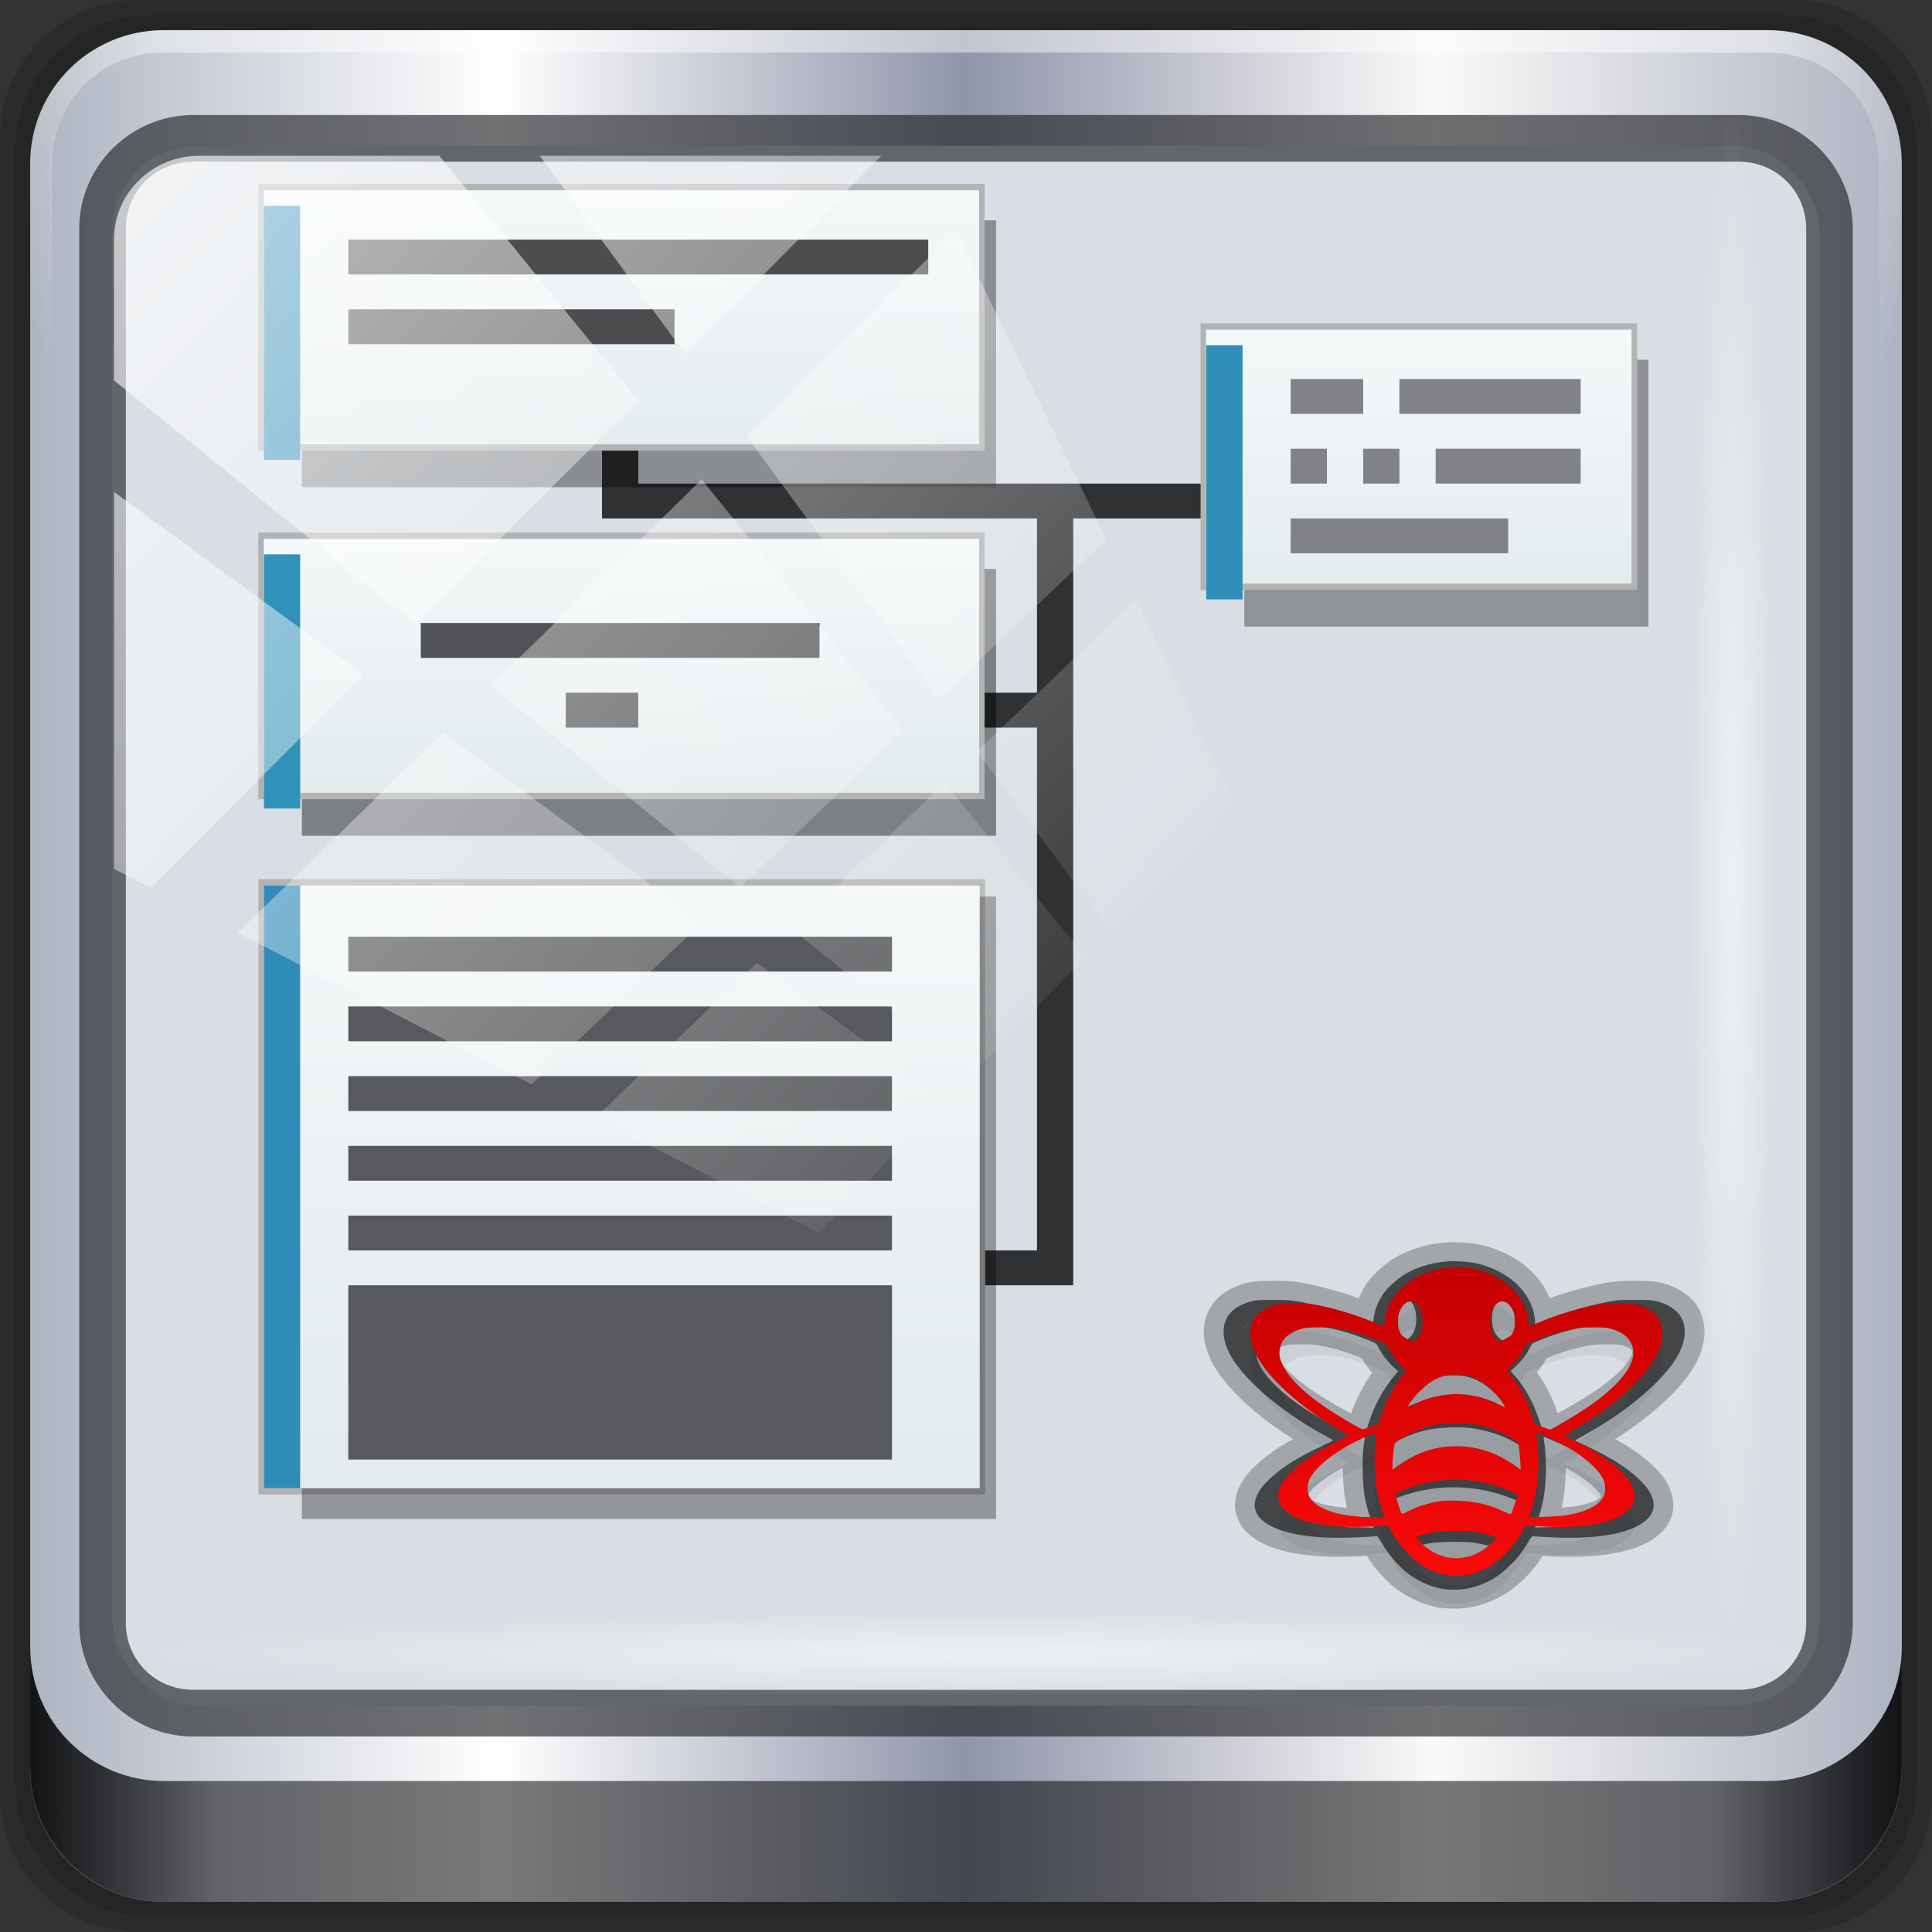 <?xml version="1.0" encoding="UTF-8" standalone="no"?>
<!-- Created with Inkscape (http://www.inkscape.org/) -->

<svg
   xmlns:dc="http://purl.org/dc/elements/1.1/"
   xmlns:cc="http://creativecommons.org/ns#"
   xmlns:rdf="http://www.w3.org/1999/02/22-rdf-syntax-ns#"
   xmlns:svg="http://www.w3.org/2000/svg"
   xmlns="http://www.w3.org/2000/svg"
   xmlns:xlink="http://www.w3.org/1999/xlink"
   xmlns:sodipodi="http://sodipodi.sourceforge.net/DTD/sodipodi-0.dtd"
   xmlns:inkscape="http://www.inkscape.org/namespaces/inkscape"
   width="96"
   height="96"
   id="svg2"
   version="1.1"
   inkscape:version="0.92.2 5c3e80d, 2017-08-06"
   sodipodi:docname="freeplane.svg">
  <rect width="100%" height="100%" fill="#333333" stroke="none"/>
  <defs
     id="defs4">
    <linearGradient
       id="linearGradient872">
      <stop
         id="stop874"
         offset="0"
         style="stop-color:#e3ebed;stop-opacity:0.996" />
      <stop
         id="stop876"
         offset="1"
         style="stop-color:#f4f8f9;stop-opacity:0.997" />
    </linearGradient>
    <style
       id="style2464"
       type="text/css" />
    <style
       type="text/css"
       id="style2464-7" />
    <radialGradient
       inkscape:collect="always"
       xlink:href="#linearGradient4133-5"
       id="radialGradient4992"
       gradientUnits="userSpaceOnUse"
       gradientTransform="matrix(0.975,0,0,0.049,69.46,84.38)"
       cx="13.948"
       cy="44.893"
       fx="13.948"
       fy="44.893"
       r="43.199" />
    <radialGradient
       inkscape:collect="always"
       xlink:href="#linearGradient4133-5"
       id="radialGradient3831-7"
       gradientUnits="userSpaceOnUse"
       gradientTransform="matrix(0.975,0,0,0.049,-4.148,101.319)"
       cx="13.948"
       cy="44.893"
       fx="13.948"
       fy="44.893"
       r="43.199" />
    <linearGradient
       id="linearGradient4133-5"
       inkscape:collect="always">
      <stop
         id="stop4135-4"
         offset="0"
         style="stop-color:#ffffff;stop-opacity:1;" />
      <stop
         id="stop4137-5"
         offset="1"
         style="stop-color:#ffffff;stop-opacity:0;" />
    </linearGradient>
    <radialGradient
       inkscape:collect="always"
       xlink:href="#linearGradient4133-5"
       id="radialGradient3833-1"
       gradientUnits="userSpaceOnUse"
       gradientTransform="matrix(0.888,0,0,0.049,35.572,-122.571)"
       cx="13.948"
       cy="44.893"
       fx="13.948"
       fy="44.893"
       r="43.199" />
    <linearGradient
       y2="14.514"
       x2="50.528"
       y1="-28.642"
       x1="2.771"
       gradientUnits="userSpaceOnUse"
       id="linearGradient4967"
       xlink:href="#linearGradient4213-7-8"
       inkscape:collect="always" />
    <clipPath
       id="clipPath4156-4-6"
       clipPathUnits="userSpaceOnUse">
      <path
         inkscape:connector-curvature="0"
         id="path4158-0-3"
         d="m 27.046,-55.695 -14.214,13.321 0.061,0 15.653,21.771 10.231,-10.546 C 38.562,-32.302 27.468,-54.819 27.046,-55.695 z M 9.647,-39.383 -5.241,-25.321 15.988,-7.806 26.372,-18.383 9.647,-39.383 z m 31.491,12.951 -9.741,9.714 8.945,12.458 7.781,-7.555 -6.984,-14.617 z m -49.84,4.379 -13.754,12.982 26.283,13.846 0.061,-0.062 -0.123,-0.062 L 13.599,-5.401 -8.702,-22.053 z m 38.015,7.401 -9.803,9.775 11.579,9.559 7.628,-7.401 -8.669,-11.009 -0.735,-0.925 z m 20.187,5.674 -7.383,7.216 6.188,8.542 5.82,-6.137 -4.626,-9.621 z m -32.195,6.322 -9.557,9.498 13.662,7.185 7.934,-7.678 -12.039,-9.004 z m 23.312,2.374 -7.107,6.938 8.363,6.907 5.361,-5.674 -0.061,-0.092 -0.092,0.123 -6.464,-8.203 z m -8.73,8.542 -7.505,7.339 10.354,5.458 c 1.397,-1.321 5.675,-6.123 5.851,-6.322 L 31.886,8.26 z"
         style="opacity:0.6;fill:#ffffff;fill-opacity:1;stroke:none" />
    </clipPath>
    <linearGradient
       id="linearGradient4213-7-8"
       inkscape:collect="always">
      <stop
         id="stop4215-6-5"
         offset="0"
         style="stop-color:#ffffff;stop-opacity:1;" />
      <stop
         id="stop4217-5-2"
         offset="1"
         style="stop-color:#ffffff;stop-opacity:0;" />
    </linearGradient>
    <linearGradient
       inkscape:collect="always"
       xlink:href="#linearGradient4213-7-8"
       id="linearGradient3837-7"
       gradientUnits="userSpaceOnUse"
       x1="2.771"
       y1="-28.642"
       x2="50.528"
       y2="14.514" />
    <clipPath
       id="clipPath4156-4"
       clipPathUnits="userSpaceOnUse">
      <path
         inkscape:connector-curvature="0"
         id="path4158-0"
         d="m 27.046,-55.695 -14.214,13.321 0.061,0 15.653,21.771 10.231,-10.546 C 38.562,-32.302 27.468,-54.819 27.046,-55.695 z M 9.647,-39.383 -5.241,-25.321 15.988,-7.806 26.372,-18.383 9.647,-39.383 z m 31.491,12.951 -9.741,9.714 8.945,12.458 7.781,-7.555 -6.984,-14.617 z m -49.84,4.379 -13.754,12.982 26.283,13.846 0.061,-0.062 -0.123,-0.062 L 13.599,-5.401 -8.702,-22.053 z m 38.015,7.401 -9.803,9.775 11.579,9.559 7.628,-7.401 -8.669,-11.009 -0.735,-0.925 z m 20.187,5.674 -7.383,7.216 6.188,8.542 5.82,-6.137 -4.626,-9.621 z m -32.195,6.322 -9.557,9.498 13.662,7.185 7.934,-7.678 -12.039,-9.004 z m 23.312,2.374 -7.107,6.938 8.363,6.907 5.361,-5.674 -0.061,-0.092 -0.092,0.123 -6.464,-8.203 z m -8.73,8.542 -7.505,7.339 10.354,5.458 c 1.397,-1.321 5.675,-6.123 5.851,-6.322 L 31.886,8.26 z"
         style="opacity:0.6;fill:#ffffff;fill-opacity:1;stroke:none" />
    </clipPath>
    <linearGradient
       id="linearGradient4213-7"
       inkscape:collect="always">
      <stop
         id="stop4215-6"
         offset="0"
         style="stop-color:#ffffff;stop-opacity:1;" />
      <stop
         id="stop4217-5"
         offset="1"
         style="stop-color:#ffffff;stop-opacity:0;" />
    </linearGradient>
    <linearGradient
       inkscape:collect="always"
       xlink:href="#linearGradient4213-7"
       id="linearGradient3837"
       gradientUnits="userSpaceOnUse"
       x1="2.771"
       y1="-28.642"
       x2="50.528"
       y2="14.514" />
    <filter
       id="filter3174-3"
       color-interpolation-filters="sRGB">
      <feGaussianBlur
         stdDeviation="1.71"
         id="feGaussianBlur3176-6" />
    </filter>
    <linearGradient
       gradientTransform="scale(1.006,0.994)"
       gradientUnits="userSpaceOnUse"
       id="ButtonShadow-1"
       y2="7.017"
       x2="45.448"
       y1="92.54"
       x1="45.448">
      <stop
         offset="0"
         style="stop-color:#000000;stop-opacity:1"
         id="stop3750-9" />
      <stop
         offset="1"
         style="stop-color:#000000;stop-opacity:0.588"
         id="stop3752-9" />
    </linearGradient>
    <linearGradient
       inkscape:collect="always"
       xlink:href="#ButtonShadow-1"
       id="linearGradient3835"
       gradientUnits="userSpaceOnUse"
       gradientTransform="scale(1.006,0.994)"
       x1="45.448"
       y1="92.54"
       x2="45.448"
       y2="7.017" />
    <radialGradient
       inkscape:collect="always"
       xlink:href="#linearGradient4133"
       id="radialGradient3833"
       gradientUnits="userSpaceOnUse"
       gradientTransform="matrix(0.888,0,0,0.049,51.887,-52.752)"
       cx="13.948"
       cy="44.893"
       fx="13.948"
       fy="44.893"
       r="43.199" />
    <linearGradient
       id="linearGradient4133"
       inkscape:collect="always">
      <stop
         id="stop4135"
         offset="0"
         style="stop-color:#ffffff;stop-opacity:1;" />
      <stop
         id="stop4137"
         offset="1"
         style="stop-color:#ffffff;stop-opacity:0;" />
    </linearGradient>
    <radialGradient
       inkscape:collect="always"
       xlink:href="#linearGradient4133"
       id="radialGradient3831"
       gradientUnits="userSpaceOnUse"
       gradientTransform="matrix(0.975,0,0,0.049,-4.148,101.319)"
       cx="13.948"
       cy="44.893"
       fx="13.948"
       fy="44.893"
       r="43.199" />
    <linearGradient
       id="linearGradient3832-0-6-1-1">
      <stop
         id="stop3834-6-3-7-1"
         offset="0"
         style="stop-color:#000000;stop-opacity:1;" />
      <stop
         style="stop-color:#000000;stop-opacity:0.588;"
         offset="0.1"
         id="stop3872-2-4" />
      <stop
         id="stop3844-6-2-7-6"
         offset="0.9"
         style="stop-color:#000000;stop-opacity:0.588;" />
      <stop
         id="stop3836-5-0-2-9"
         offset="1"
         style="stop-color:#000000;stop-opacity:1;" />
    </linearGradient>
    <linearGradient
       inkscape:collect="always"
       xlink:href="#linearGradient3832-0-6-1-1"
       id="linearGradient3829"
       gradientUnits="userSpaceOnUse"
       gradientTransform="translate(8.044,-14.666)"
       x1="1.5"
       y1="88.172"
       x2="94.5"
       y2="88.172" />
    <linearGradient
       id="linearGradient4091-0-3-0-7">
      <stop
         id="stop4093-3-6-4-2"
         offset="0"
         style="stop-color:#ffffff;stop-opacity:1;" />
      <stop
         style="stop-color:#ffffff;stop-opacity:1;"
         offset="0.8"
         id="stop4099-6-1-8-3" />
      <stop
         id="stop4095-1-0-7-9"
         offset="1"
         style="stop-color:#ffffff;stop-opacity:0;" />
    </linearGradient>
    <radialGradient
       inkscape:collect="always"
       xlink:href="#linearGradient4091-0-3-0-7"
       id="radialGradient3827"
       gradientUnits="userSpaceOnUse"
       gradientTransform="matrix(-1.072,0,0,-0.875,199.464,-19.126)"
       cx="48"
       cy="-27"
       fx="48"
       fy="-27"
       r="42" />
    <linearGradient
       id="linearGradient6139-0">
      <stop
         style="stop-color:#adb4c1;stop-opacity:1;"
         offset="0"
         id="stop6141-2" />
      <stop
         id="stop6151-0"
         offset="0.25"
         style="stop-color:#ffffff;stop-opacity:1;" />
      <stop
         id="stop6147-1"
         offset="0.5"
         style="stop-color:#9095aa;stop-opacity:1;" />
      <stop
         style="stop-color:#fbf9f9;stop-opacity:1;"
         offset="0.75"
         id="stop6149-4" />
      <stop
         style="stop-color:#adb3c1;stop-opacity:1;"
         offset="1"
         id="stop6143-4" />
    </linearGradient>
    <linearGradient
       inkscape:collect="always"
       xlink:href="#linearGradient6139-0"
       id="linearGradient3825"
       gradientUnits="userSpaceOnUse"
       gradientTransform="matrix(1.107,0,0,1.107,2.901,-18.701)"
       x1="6"
       y1="47"
       x2="90"
       y2="47" />
    <linearGradient
       id="linearGradient5029">
      <stop
         id="stop5031"
         offset="0"
         style="stop-color:#0a9aff;stop-opacity:1;" />
      <stop
         id="stop5033"
         offset="1"
         style="stop-color:#0070c0;stop-opacity:1;" />
    </linearGradient>
    <linearGradient
       id="linearGradient5039">
      <stop
         style="stop-color:#ff0a0a;stop-opacity:1;"
         offset="0"
         id="stop5041" />
      <stop
         style="stop-color:#c00000;stop-opacity:1;"
         offset="1"
         id="stop5043" />
    </linearGradient>
    <linearGradient
       id="linearGradient5045">
      <stop
         id="stop5047"
         offset="0"
         style="stop-color:#2fff0a;stop-opacity:1;" />
      <stop
         id="stop5049"
         offset="1"
         style="stop-color:#16b50b;stop-opacity:1;" />
    </linearGradient>
    <linearGradient
       id="linearGradient5051">
      <stop
         style="stop-color:#c60aff;stop-opacity:1;"
         offset="0"
         id="stop5053" />
      <stop
         style="stop-color:#9b0bb5;stop-opacity:1;"
         offset="1"
         id="stop5055" />
    </linearGradient>
    <linearGradient
       id="linearGradient5057">
      <stop
         id="stop5059"
         offset="0"
         style="stop-color:#ff830a;stop-opacity:1;" />
      <stop
         id="stop5061"
         offset="1"
         style="stop-color:#b55f0b;stop-opacity:1;" />
    </linearGradient>
    <linearGradient
       id="linearGradient5063">
      <stop
         style="stop-color:#97acb3;stop-opacity:1;"
         offset="0"
         id="stop5065" />
      <stop
         style="stop-color:#737e82;stop-opacity:1;"
         offset="1"
         id="stop5067" />
    </linearGradient>
    <linearGradient
       inkscape:collect="always"
       xlink:href="#linearGradient872-8"
       id="linearGradient4307"
       x1="26.993"
       y1="1027.123"
       x2="26.993"
       y2="1015.486"
       gradientUnits="userSpaceOnUse" />
    <linearGradient
       id="linearGradient872-8">
      <stop
         id="stop874-3"
         offset="0"
         style="stop-color:#e3ebed;stop-opacity:0.996" />
      <stop
         id="stop876-1"
         offset="1"
         style="stop-color:#f4f8f9;stop-opacity:0.997" />
    </linearGradient>
    <linearGradient
       inkscape:collect="always"
       xlink:href="#linearGradient872-8"
       id="linearGradient4299"
       x1="31.357"
       y1="1021.305"
       x2="31.357"
       y2="1009.668"
       gradientUnits="userSpaceOnUse" />
    <linearGradient
       id="linearGradient3272">
      <stop
         id="stop3274"
         offset="0"
         style="stop-color:#e3ebed;stop-opacity:0.996" />
      <stop
         id="stop3276"
         offset="1"
         style="stop-color:#f4f8f9;stop-opacity:0.997" />
    </linearGradient>
    <linearGradient
       inkscape:collect="always"
       xlink:href="#linearGradient872-8"
       id="linearGradient4291"
       x1="25.539"
       y1="1019.85"
       x2="25.539"
       y2="1009.668"
       gradientUnits="userSpaceOnUse" />
    <linearGradient
       id="linearGradient3279">
      <stop
         id="stop3281"
         offset="0"
         style="stop-color:#e3ebed;stop-opacity:0.996" />
      <stop
         id="stop3283"
         offset="1"
         style="stop-color:#f4f8f9;stop-opacity:0.997" />
    </linearGradient>
    <linearGradient
       inkscape:collect="always"
       xlink:href="#linearGradient872-8"
       id="linearGradient4283"
       x1="17"
       y1="1049.362"
       x2="17"
       y2="1032.362"
       gradientUnits="userSpaceOnUse" />
    <linearGradient
       id="linearGradient3286">
      <stop
         id="stop3288"
         offset="0"
         style="stop-color:#e3ebed;stop-opacity:0.996" />
      <stop
         id="stop3290"
         offset="1"
         style="stop-color:#f4f8f9;stop-opacity:0.997" />
    </linearGradient>
    <linearGradient
       inkscape:collect="always"
       xlink:href="#linearGradient5039"
       id="linearGradient4248"
       x1="39"
       y1="1045.362"
       x2="39"
       y2="1035.362"
       gradientUnits="userSpaceOnUse"
       gradientTransform="translate(-0.123,-1.659)" />
    <linearGradient
       id="linearGradient2881">
      <stop
         id="stop2883"
         offset="0"
         style="stop-color:#e58721;stop-opacity:1" />
      <stop
         id="stop2885"
         offset="1"
         style="stop-color:#e6b32a;stop-opacity:1" />
    </linearGradient>
    <clipPath
       id="clipPath4156-4-1"
       clipPathUnits="userSpaceOnUse">
      <path
         inkscape:connector-curvature="0"
         id="path4158-0-8"
         d="m 27.046,-55.695 -14.214,13.321 h 0.061 l 15.653,21.771 10.231,-10.546 C 38.562,-32.302 27.468,-54.819 27.046,-55.695 Z M 9.647,-39.383 -5.241,-25.321 15.988,-7.806 26.372,-18.383 Z m 31.491,12.951 -9.741,9.714 8.945,12.458 7.781,-7.555 z m -49.84,4.379 -13.754,12.982 26.283,13.846 0.061,-0.062 -0.123,-0.062 L 13.599,-5.401 -8.702,-22.053 Z m 38.015,7.401 -9.803,9.775 11.579,9.559 7.628,-7.401 -8.669,-11.009 z m 20.187,5.674 -7.383,7.216 6.188,8.542 5.82,-6.137 z m -32.195,6.322 -9.557,9.498 13.662,7.185 7.934,-7.678 z m 23.312,2.374 -7.107,6.938 8.363,6.907 5.361,-5.674 -0.061,-0.092 -0.092,0.123 -6.464,-8.203 z m -8.73,8.542 -7.505,7.339 10.354,5.458 c 1.397,-1.321 5.675,-6.123 5.851,-6.322 z"
         style="opacity:0.6;fill:#ffffff;fill-opacity:1;stroke:none" />
    </clipPath>
  </defs>
  <sodipodi:namedview
     id="base"
     pagecolor="#ffffff"
     bordercolor="#666666"
     borderopacity="1.0"
     inkscape:pageopacity="0.0"
     inkscape:pageshadow="2"
     inkscape:zoom="4.5239293"
     inkscape:cx="-17.747921"
     inkscape:cy="34.537035"
     inkscape:document-units="px"
     inkscape:current-layer="layer7"
     showgrid="true"
     inkscape:window-width="1280"
     inkscape:window-height="943"
     inkscape:window-x="0"
     inkscape:window-y="19"
     inkscape:window-maximized="1"
     inkscape:snap-global="false">
    <inkscape:grid
       type="xygrid"
       id="grid4163"
       empspacing="5"
       visible="true"
       enabled="true"
       snapvisiblegridlinesonly="true" />
    <sodipodi:guide
       position="3,3"
       orientation="-42,0"
       id="guide4169"
       inkscape:locked="false" />
    <sodipodi:guide
       position="3,45"
       orientation="0,42"
       id="guide4171"
       inkscape:locked="false" />
    <sodipodi:guide
       position="45,45"
       orientation="42,0"
       id="guide4173"
       inkscape:locked="false" />
    <sodipodi:guide
       position="45,3"
       orientation="0,-42"
       id="guide4175"
       inkscape:locked="false" />
  </sodipodi:namedview>
  <g
     inkscape:label="Capa 1"
     inkscape:groupmode="layer"
     id="layer1"
     transform="translate(0,-956.362)">
    <g
       id="g3198"
       transform="translate(0,956.362)">
      <g
         transform="translate(0,32)"
         inkscape:label="icona"
         id="layer1-0">
        <g
           id="g7390"
           transform="translate(-8.044,-17.334)"
           style="display:inline">
          <path
             inkscape:connector-curvature="0"
             id="path3288"
             d="m 97.187,-14.666 -82.286,0 c -3.799,0 -6.857,3.058 -6.857,6.857 l 0,82.286 c 0,3.799 3.058,6.857 6.857,6.857 l 82.286,0 c 3.799,0 6.857,-3.058 6.857,-6.857 l 0,-82.286 c 0,-3.799 -3.058,-6.857 -6.857,-6.857 z"
             style="opacity:0.15;fill:#000000;fill-opacity:1;fill-rule:nonzero;stroke:none;display:inline" />
          <path
             style="opacity:0.15;fill:#000000;fill-opacity:1;fill-rule:nonzero;stroke:none;display:inline"
             d="m 96.544,-13.916 -81,0 c -3.739,0 -6.75,3.01 -6.75,6.75 l 0,81 c 0,3.74 3.011,6.75 6.75,6.75 l 81,0 c 3.74,0 6.75,-3.01 6.75,-6.75 l 0,-81 c 0,-3.739 -3.01,-6.75 -6.75,-6.75 z"
             id="path4085"
             inkscape:connector-curvature="0" />
          <path
             inkscape:connector-curvature="0"
             id="rect4251-1"
             d="m 95.901,-13.166 -79.714,0 c -3.68,0 -6.643,2.963 -6.643,6.643 l 0,79.714 c 0,3.68 2.963,6.643 6.643,6.643 l 79.714,0 c 3.68,0 6.643,-2.963 6.643,-6.643 l 0,-79.714 c 0,-3.68 -2.963,-6.643 -6.643,-6.643 z"
             style="fill:url(#linearGradient3825);fill-opacity:1;fill-rule:nonzero;stroke:none;display:inline" />
          <g
             transform="matrix(1.107,0,0,1.107,-107.813,-18.148)"
             id="g3272">
            <path
               style="opacity:0.45;fill:url(#radialGradient3827);fill-opacity:1;fill-rule:nonzero;stroke:none;display:inline"
               d="m 112,4.5 c -3.324,0 -6,2.676 -6,6 l 0,15 1,0 0,-15 c 0,-2.787 2.213,-5 5,-5 l 72,0 c 2.787,0 5,2.213 5,5 l 0,15 1,0 0,-15 c 0,-3.324 -2.676,-6 -6,-6 l -72,0 z"
               id="path4236-5"
               inkscape:connector-curvature="0" />
          </g>
          <path
             id="path4118"
             d="m 9.544,67.178 0,6 c 0,3.68 2.976,6.656 6.656,6.656 l 79.688,0 c 3.68,0 6.656,-2.976 6.656,-6.656 l 0,-6 c 0,3.68 -2.976,6.656 -6.656,6.656 l -79.688,0 c -3.68,0 -6.656,-2.976 -6.656,-6.656 z"
             style="opacity:0.891;fill:url(#linearGradient3829);fill-opacity:1;fill-rule:nonzero;stroke:none;display:inline"
             inkscape:connector-curvature="0" />
          <g
             id="g4615"
             transform="translate(251.288,-104.897)">
            <g
               style="display:none"
               id="layer2-8">
              <rect
                 style="opacity:0.9;fill:url(#linearGradient3835);fill-opacity:1;fill-rule:nonzero;stroke:none;filter:url(#filter3174-3)"
                 id="rect3745-9"
                 y="7"
                 x="5"
                 ry="6"
                 rx="6"
                 height="85"
                 width="86" />
            </g>
          </g>
        </g>
      </g>
      <g
         style="display:inline"
         inkscape:label="colori"
         id="layer7">
        <rect
           style="fill:#d8dee4;fill-opacity:1;stroke:none;display:inline"
           id="rect4301"
           width="84.846"
           height="77.52"
           x="5.577"
           y="7.24"
           ry="4.25" />
        <path
           style="font-size:medium;font-style:normal;font-variant:normal;font-weight:normal;font-stretch:normal;text-indent:0;text-align:start;text-decoration:none;line-height:normal;letter-spacing:normal;word-spacing:normal;text-transform:none;direction:ltr;block-progression:tb;writing-mode:lr-tb;text-anchor:start;baseline-shift:baseline;color:#000000;fill:#1f2124;fill-opacity:0.633;stroke:none;stroke-width:2.376;marker:none;visibility:visible;display:inline;overflow:visible;enable-background:accumulate;font-family:Sans;-inkscape-font-specification:Sans"
           d="m 9.604,5.715 c -3.117,0 -5.668,2.54 -5.668,5.646 l 0,69.278 c 0,3.106 2.551,5.646 5.668,5.646 l 76.792,0 c 3.117,0 5.668,-2.54 5.668,-5.646 l 0,-69.278 c 0,-3.106 -2.551,-5.646 -5.668,-5.646 l -76.792,0 z m 0,2.319 76.792,0 c 1.888,0 3.352,1.48 3.352,3.327 l 0,69.278 c 0,1.846 -1.464,3.327 -3.352,3.327 l -76.792,0 c -1.888,0 -3.352,-1.48 -3.352,-3.327 l 0,-69.278 c 0,-1.846 1.464,-3.327 3.352,-3.327 z"
           id="path4989"
           inkscape:connector-curvature="0" />
        <g
           transform="matrix(1.801,0,0,1.732,4.151,-1734.853)"
           id="g3221">
          <g
             transform="translate(-0.695,-4.841)"
             id="g4200">
            <path
               inkscape:connector-curvature="0"
               style="text-decoration:none;color:#000000;fill:#303133;fill-opacity:1;fill-rule:nonzero;stroke:none;visibility:visible;display:inline;overflow:visible;enable-background:accumulate"
               d="m 15,9 0,7 0,1 1,0 11,0 0,5 -2,0 0,1 2,0 0,15 -2,0 0,1 2,0 1,0 0,-22 4,0 0,-1 -4,0 -12,0 0,-7 -1,0 z"
               transform="translate(0,1004.362)"
               id="rect4648" />
            <path
               style="fill:#000000;fill-opacity:0.339;stroke:none"
               d="m 32.72,1016.81 0,7.656 11.151,0 0,-7.656 z"
               id="rect4189-6"
               inkscape:connector-curvature="0"
               sodipodi:nodetypes="ccccc" />
            <path
               style="fill:#000000;fill-opacity:0.361;stroke:none"
               d="m 6.72,1012.81 0,7.656 19.151,0 0,-7.656 -19.151,0 z"
               id="rect4189"
               inkscape:connector-curvature="0" />
            <path
               style="fill:#b3b3b3;fill-opacity:1;stroke:none"
               d="m 5.52,1031.71 20.051,0 0,17.656 -20.051,0 z"
               id="rect869-7-0"
               inkscape:connector-curvature="0"
               sodipodi:nodetypes="ccccc" />
            <g
               id="g881-0-6"
               transform="matrix(0.687,0,0,0.687,21.444,318.275)">
              <path
                 style="fill:#b3b3b3;fill-opacity:1;stroke:none"
                 d="m 14.658,1015.266 17.531,0 0,11.137 -17.531,0 z"
                 id="rect869-7-1"
                 inkscape:connector-curvature="0"
                 sodipodi:nodetypes="ccccc" />
              <path
                 style="fill:url(#linearGradient4307);fill-opacity:1;stroke:none"
                 d="m 14.878,1015.531 17.089,0 0,10.607 -17.089,0 z"
                 id="rect871-0-1"
                 inkscape:connector-curvature="0"
                 sodipodi:nodetypes="ccccc" />
            </g>
            <rect
               style="text-decoration:none;color:#000000;fill:#308fb9;fill-opacity:1;fill-rule:nonzero;stroke:none;visibility:visible;display:inline;overflow:visible;enable-background:accumulate"
               id="rect4616-7"
               width="1"
               height="7.291"
               x="31.672"
               y="1016.393"
               ry="0" />
            <g
               id="g4668">
              <g
                 transform="matrix(0.687,0,0,0.687,-0.556,318.275)"
                 id="g881-0">
                <rect
                   style="fill:#b3b3b3;fill-opacity:1;stroke:none"
                   id="rect869-7"
                   width="29.168"
                   height="11.137"
                   x="8.839"
                   y="1009.447"
                   ry="0" />
                <rect
                   ry="0"
                   y="1009.712"
                   x="9.06"
                   height="10.607"
                   width="28.726"
                   id="rect871-0"
                   style="fill:url(#linearGradient4299);fill-opacity:1;stroke:none" />
              </g>
              <rect
                 ry="0"
                 y="1012.393"
                 x="5.672"
                 height="7.291"
                 width="1"
                 id="rect4616"
                 style="text-decoration:none;color:#000000;fill:#308bb9;fill-opacity:1;fill-rule:nonzero;stroke:none;visibility:visible;display:inline;overflow:visible;enable-background:accumulate" />
            </g>
            <path
               inkscape:connector-curvature="0"
               id="path4202"
               d="m 6.72,1022.81 0,7.656 19.151,0 0,-7.656 -19.151,0 z"
               style="fill:#000000;fill-opacity:0.426;stroke:none" />
            <g
               id="g4662">
              <g
                 transform="matrix(0.687,0,0,0.687,-0.556,328.275)"
                 id="g881-0-1">
                <rect
                   style="fill:#b3b3b3;fill-opacity:1;stroke:none"
                   id="rect869-7-8"
                   width="29.168"
                   height="11.137"
                   x="8.839"
                   y="1009.447"
                   ry="0" />
                <rect
                   ry="0"
                   y="1009.712"
                   x="9.06"
                   height="10.607"
                   width="28.726"
                   id="rect871-0-3"
                   style="fill:url(#linearGradient4291);fill-opacity:1;stroke:none" />
              </g>
              <rect
                 style="text-decoration:none;color:#000000;fill:#3092b9;fill-opacity:1;fill-rule:nonzero;stroke:none;visibility:visible;display:inline;overflow:visible;enable-background:accumulate"
                 id="rect4629"
                 width="1"
                 height="7.291"
                 x="5.672"
                 y="1022.393"
                 ry="0" />
            </g>
            <path
               style="fill:#000000;fill-opacity:0.322;stroke:none"
               d="m 6.72,1032.21 0,17.856 19.151,0 0,-17.856 -19.151,0 z"
               id="path4212"
               inkscape:connector-curvature="0" />
            <g
               id="g4658">
              <path
                 sodipodi:nodetypes="ccccc"
                 inkscape:connector-curvature="0"
                 id="rect871-0-7"
                 d="m 5.672,1031.893 19.748,0 0,17.291 -19.748,0 z"
                 style="fill:url(#linearGradient4283);fill-opacity:1;stroke:none" />
              <rect
                 ry="0"
                 y="1031.893"
                 x="5.672"
                 height="17.291"
                 width="1"
                 id="rect4631"
                 style="text-decoration:none;color:#000000;fill:#308bb9;fill-opacity:1;fill-rule:nonzero;stroke:none;visibility:visible;display:inline;overflow:visible;enable-background:accumulate" />
            </g>
            <path
               inkscape:connector-curvature="0"
               style="text-decoration:none;color:#000000;fill:#4d4d50;fill-opacity:1;fill-rule:nonzero;stroke:none;visibility:visible;display:inline;overflow:visible;enable-background:accumulate"
               d="m 8,9 0,1 16,0 0,-1 -16,0 z m 0,2 0,1 9,0 0,-1 -9,0 z"
               transform="translate(0,1004.362)"
               id="rect4677" />
            <path
               inkscape:connector-curvature="0"
               style="text-decoration:none;color:#000000;fill:#515255;fill-opacity:1;fill-rule:nonzero;stroke:none;visibility:visible;display:inline;overflow:visible;enable-background:accumulate"
               d="m 10,20 0,1 11,0 0,-1 -11,0 z m 4,2 0,1 2,0 0,-1 -2,0 z"
               transform="translate(0,1004.362)"
               id="rect4681" />
            <path
               inkscape:connector-curvature="0"
               style="text-decoration:none;color:#000000;fill:#58595c;fill-opacity:1;fill-rule:nonzero;stroke:none;visibility:visible;display:inline;overflow:visible;enable-background:accumulate"
               d="m 8,29 0,1 15,0 0,-1 -15,0 z m 0,2 0,1 15,0 0,-1 -15,0 z m 0,2 0,1 15,0 0,-1 -15,0 z m 0,2 0,1 15,0 0,-1 -15,0 z m 0,2 0,1 15,0 0,-1 -15,0 z m 0,2 0,5 15,0 0,-5 -15,0 z"
               transform="translate(0,1004.362)"
               id="rect4685" />
            <path
               inkscape:connector-curvature="0"
               style="text-decoration:none;color:#000000;fill:#818287;fill-opacity:1;fill-rule:nonzero;stroke:none;visibility:visible;display:inline;overflow:visible;enable-background:accumulate"
               d="m 34,13 0,1 2,0 0,-1 -2,0 z m 3,0 0,1 5,0 0,-1 -5,0 z m -3,2 0,1 1,0 0,-1 -1,0 z m 2,0 0,1 1,0 0,-1 -1,0 z m 2,0 0,1 4,0 0,-1 -4,0 z m -4,2 0,1 6,0 0,-1 -6,0 z"
               transform="translate(0,1004.362)"
               id="rect4699" />
          </g>
          <g
             transform="translate(0,3.724)"
             id="g4193">
            <path
               style="fill:#000000;fill-opacity:0.059"
               d="m 37.697,1043.92 c -0.307,-0.028 -0.65,-0.178 -0.937,-0.408 -0.236,-0.189 -0.508,-0.535 -0.69,-0.878 -0.068,-0.129 -0.09,-0.156 -0.121,-0.149 -0.021,0.01 -0.209,0.02 -0.418,0.031 -1.734,0.105 -2.788,-0.344 -2.533,-1.077 0.065,-0.188 0.164,-0.329 0.375,-0.539 0.295,-0.293 0.677,-0.552 1.212,-0.823 0.17,-0.086 0.309,-0.162 0.309,-0.168 3e-5,-0.01 -0.083,-0.061 -0.185,-0.122 -1,-0.595 -1.847,-1.348 -2.252,-2.004 -0.415,-0.671 -0.337,-1.282 0.197,-1.536 0.237,-0.113 0.328,-0.128 0.768,-0.127 0.357,0 0.427,0.01 0.661,0.053 0.54,0.108 1.288,0.361 1.726,0.584 l 0.069,0.036 0.011,-0.146 c 0.019,-0.251 0.136,-0.555 0.298,-0.772 0.096,-0.13 0.339,-0.358 0.471,-0.442 0.412,-0.263 0.926,-0.388 1.425,-0.346 0.322,0.026 0.528,0.085 0.813,0.226 0.555,0.275 0.929,0.788 0.973,1.334 l 0.012,0.146 0.069,-0.036 c 0.438,-0.223 1.187,-0.477 1.726,-0.584 0.235,-0.048 0.304,-0.053 0.661,-0.053 0.331,0 0.42,0.01 0.523,0.034 0.465,0.131 0.705,0.41 0.706,0.822 0.001,0.442 -0.264,0.927 -0.82,1.498 -0.462,0.475 -1.04,0.922 -1.697,1.313 -0.102,0.06 -0.185,0.116 -0.185,0.122 3e-5,0.01 0.139,0.082 0.309,0.168 0.535,0.27 0.917,0.53 1.212,0.823 0.212,0.21 0.31,0.352 0.375,0.539 0.255,0.734 -0.801,1.183 -2.535,1.077 -0.21,-0.014 -0.395,-0.025 -0.411,-0.026 -0.019,0 -0.061,0.058 -0.12,0.168 -0.131,0.248 -0.262,0.431 -0.454,0.632 -0.214,0.224 -0.37,0.342 -0.61,0.46 -0.298,0.147 -0.596,0.201 -0.931,0.17 z m 0.564,-0.555 c 0.214,-0.074 0.4,-0.193 0.584,-0.372 l 0.163,-0.159 -0.063,-0.026 c -0.079,-0.032 -0.387,-0.11 -0.574,-0.143 -0.215,-0.037 -0.837,-0.031 -1.07,0.01 -0.224,0.041 -0.506,0.116 -0.532,0.143 -0.013,0.014 0.027,0.065 0.122,0.159 0.214,0.213 0.403,0.329 0.663,0.407 0.203,0.061 0.498,0.054 0.708,-0.02 z m -2.432,-1.311 c -0.143,-0.437 -0.194,-0.748 -0.207,-1.269 -0.01,-0.371 0.002,-0.599 0.044,-0.891 0.012,-0.081 0.011,-0.082 -0.033,-0.069 -0.099,0.031 -0.627,0.297 -0.818,0.413 -0.5,0.305 -0.859,0.641 -0.988,0.924 -0.057,0.126 -0.07,0.338 -0.026,0.453 0.115,0.301 0.562,0.525 1.187,0.595 0.11,0.013 0.212,0.025 0.228,0.027 0.016,0.01 0.174,0.01 0.352,0.01 l 0.324,0.01 -0.064,-0.195 z m 5.014,0.15 c 0.61,-0.092 1.001,-0.299 1.111,-0.588 0.044,-0.115 0.032,-0.327 -0.026,-0.453 -0.129,-0.283 -0.489,-0.619 -0.988,-0.924 -0.191,-0.116 -0.719,-0.383 -0.818,-0.414 -0.044,-0.014 -0.045,-0.013 -0.032,0.069 0.071,0.433 0.067,1.091 -0.009,1.574 -0.027,0.17 -0.104,0.482 -0.161,0.648 l -0.047,0.137 0.385,-0.01 c 0.212,-0.01 0.474,-0.024 0.584,-0.04 z m -3.851,-0.308 c 0.298,-0.096 0.453,-0.122 0.745,-0.122 0.572,0 1.028,0.098 1.458,0.315 0.092,0.048 0.175,0.08 0.185,0.074 0.021,-0.014 0.146,-0.397 0.162,-0.497 l 0.012,-0.074 -0.187,-0.087 c -0.95,-0.443 -2.036,-0.445 -2.986,-0.01 l -0.181,0.084 0.012,0.077 c 0.013,0.082 0.118,0.423 0.147,0.478 0.015,0.031 0.038,0.021 0.219,-0.071 0.111,-0.058 0.297,-0.135 0.413,-0.172 z m -0.816,-1.053 c 0.058,-0.065 0.391,-0.279 0.572,-0.369 0.711,-0.353 1.564,-0.348 2.289,0.014 0.158,0.079 0.406,0.237 0.55,0.351 l 0.065,0.052 -0.012,-0.22 c -0.006,-0.121 -0.022,-0.299 -0.034,-0.396 l -0.022,-0.175 -0.107,-0.071 c -0.266,-0.18 -0.557,-0.31 -0.876,-0.391 -0.285,-0.072 -0.489,-0.092 -0.827,-0.08 -0.457,0.016 -0.769,0.095 -1.159,0.29 -0.299,0.15 -0.432,0.248 -0.449,0.332 -0.021,0.103 -0.055,0.469 -0.055,0.592 0,0.119 0.012,0.132 0.066,0.073 z m -0.642,-1.191 0.194,-0.073 0.039,-0.133 c 0.143,-0.486 0.368,-0.938 0.643,-1.288 l 0.086,-0.11 -0.133,-0.138 c -0.143,-0.147 -0.285,-0.352 -0.357,-0.515 -0.043,-0.096 -0.051,-0.103 -0.203,-0.173 -0.365,-0.167 -0.774,-0.301 -1.139,-0.374 -0.178,-0.037 -0.28,-0.043 -0.569,-0.043 -0.316,0 -0.366,0.01 -0.494,0.043 -0.178,0.054 -0.253,0.093 -0.373,0.188 -0.195,0.154 -0.28,0.432 -0.208,0.68 0.123,0.425 0.578,0.922 1.303,1.424 0.371,0.257 0.937,0.599 0.979,0.591 0.021,-0.01 0.125,-0.04 0.232,-0.08 z m 5.293,-0.123 c 0.643,-0.392 1.038,-0.684 1.368,-1.012 0.516,-0.513 0.676,-0.936 0.488,-1.289 -0.096,-0.18 -0.255,-0.294 -0.529,-0.38 -0.128,-0.04 -0.178,-0.043 -0.494,-0.043 -0.289,0 -0.39,0.01 -0.569,0.043 -0.364,0.072 -0.774,0.207 -1.138,0.374 -0.157,0.071 -0.159,0.073 -0.212,0.192 -0.078,0.172 -0.181,0.32 -0.336,0.482 l -0.136,0.143 0.085,0.104 c 0.269,0.33 0.469,0.721 0.615,1.206 l 0.068,0.227 0.198,0.08 c 0.109,0.043 0.209,0.081 0.222,0.082 0.013,0.01 0.18,-0.093 0.37,-0.209 z m -3.915,-0.613 c 0.327,-0.141 0.768,-0.217 1.108,-0.193 0.376,0.026 0.699,0.119 1.029,0.293 0.203,0.107 0.204,0.104 0.069,-0.101 -0.124,-0.188 -0.421,-0.481 -0.589,-0.58 -0.225,-0.133 -0.393,-0.179 -0.652,-0.179 -0.258,0 -0.426,0.047 -0.652,0.179 -0.168,0.099 -0.466,0.392 -0.589,0.58 -0.131,0.2 -0.131,0.209 -0.001,0.135 0.061,-0.035 0.186,-0.095 0.277,-0.134 z m -0.127,-1.787 c 0.1,-0.104 0.142,-0.223 0.156,-0.432 0.017,-0.268 -0.058,-0.491 -0.197,-0.587 -0.149,-0.102 -0.301,-0.035 -0.407,0.181 -0.053,0.108 -0.062,0.147 -0.068,0.309 -0.006,0.156 -3.4e-4,0.204 0.036,0.307 0.042,0.117 0.049,0.126 0.186,0.212 0.078,0.048 0.159,0.091 0.179,0.092 0.02,0 0.072,-0.036 0.116,-0.082 z m 2.473,-0.01 c 0.144,-0.089 0.15,-0.095 0.192,-0.214 0.037,-0.103 0.042,-0.151 0.036,-0.307 -0.006,-0.161 -0.015,-0.2 -0.068,-0.309 -0.073,-0.149 -0.161,-0.223 -0.265,-0.226 -0.146,-0.01 -0.273,0.139 -0.326,0.366 -0.03,0.129 -0.015,0.397 0.03,0.523 0.035,0.099 0.172,0.259 0.222,0.259 0.017,0 0.097,-0.043 0.179,-0.092 z"
               id="path4405"
               inkscape:connector-curvature="0" />
            <path
               inkscape:connector-curvature="0"
               id="path4401"
               d="m 37.614,1043.52 c -0.343,-0.03 -0.727,-0.19 -1.049,-0.434 -0.264,-0.201 -0.568,-0.57 -0.772,-0.935 -0.077,-0.138 -0.101,-0.166 -0.136,-0.158 -0.023,0.011 -0.234,0.021 -0.468,0.033 -1.939,0.112 -3.119,-0.366 -2.834,-1.147 0.073,-0.2 0.183,-0.351 0.42,-0.575 0.33,-0.311 0.757,-0.588 1.356,-0.876 0.19,-0.092 0.345,-0.172 0.346,-0.179 3.4e-5,-0.011 -0.093,-0.065 -0.207,-0.13 -1.119,-0.633 -2.066,-1.435 -2.52,-2.134 -0.464,-0.715 -0.377,-1.365 0.22,-1.635 0.265,-0.12 0.367,-0.136 0.859,-0.135 0.4,0 0.477,0.011 0.74,0.056 0.604,0.115 1.441,0.384 1.931,0.622 l 0.077,0.038 0.013,-0.156 c 0.022,-0.267 0.153,-0.591 0.333,-0.822 0.107,-0.138 0.379,-0.381 0.527,-0.471 0.461,-0.28 1.036,-0.413 1.594,-0.368 0.36,0.028 0.59,0.091 0.909,0.24 0.621,0.292 1.039,0.839 1.088,1.421 l 0.013,0.156 0.077,-0.038 c 0.49,-0.238 1.327,-0.507 1.931,-0.622 0.262,-0.051 0.34,-0.056 0.74,-0.056 0.37,0 0.47,0.011 0.585,0.036 0.521,0.14 0.789,0.437 0.79,0.875 0.002,0.47 -0.296,0.987 -0.917,1.595 -0.517,0.506 -1.163,0.982 -1.898,1.398 -0.114,0.064 -0.207,0.123 -0.207,0.13 3.4e-5,0.011 0.156,0.087 0.346,0.179 0.598,0.288 1.026,0.564 1.356,0.876 0.237,0.224 0.347,0.375 0.42,0.575 0.286,0.782 -0.896,1.259 -2.835,1.147 -0.235,-0.015 -0.442,-0.027 -0.46,-0.028 -0.021,0 -0.069,0.062 -0.134,0.179 -0.146,0.264 -0.293,0.459 -0.508,0.673 -0.239,0.238 -0.414,0.364 -0.683,0.49 -0.334,0.156 -0.667,0.214 -1.042,0.181 z m 0.631,-0.591 c 0.24,-0.079 0.447,-0.205 0.653,-0.397 l 0.182,-0.17 -0.07,-0.028 c -0.088,-0.034 -0.433,-0.117 -0.642,-0.152 -0.241,-0.039 -0.937,-0.033 -1.197,0.011 -0.25,0.044 -0.566,0.124 -0.595,0.152 -0.014,0.015 0.03,0.069 0.136,0.169 0.24,0.227 0.451,0.35 0.741,0.434 0.227,0.065 0.557,0.057 0.792,-0.021 z m -2.721,-1.396 c -0.16,-0.465 -0.217,-0.796 -0.232,-1.351 -0.011,-0.395 0.002,-0.638 0.05,-0.948 0.013,-0.086 0.012,-0.087 -0.037,-0.073 -0.111,0.033 -0.702,0.317 -0.915,0.44 -0.559,0.324 -0.961,0.682 -1.105,0.984 -0.064,0.134 -0.078,0.36 -0.029,0.482 0.129,0.321 0.629,0.559 1.328,0.633 0.123,0.014 0.238,0.027 0.255,0.029 0.018,0.011 0.195,0.011 0.394,0.011 l 0.362,0.011 -0.071,-0.207 z m 5.609,0.16 c 0.682,-0.098 1.12,-0.318 1.243,-0.626 0.049,-0.122 0.035,-0.348 -0.029,-0.482 -0.144,-0.301 -0.547,-0.659 -1.105,-0.984 -0.213,-0.124 -0.804,-0.408 -0.915,-0.44 -0.05,-0.015 -0.051,-0.014 -0.036,0.073 0.079,0.461 0.075,1.161 -0.01,1.676 -0.03,0.18 -0.117,0.513 -0.18,0.69 l -0.052,0.146 0.43,-0.011 c 0.237,-0.011 0.531,-0.026 0.653,-0.043 z m -4.308,-0.328 c 0.333,-0.102 0.507,-0.13 0.834,-0.13 0.64,0 1.15,0.104 1.631,0.335 0.103,0.051 0.196,0.085 0.206,0.079 0.023,-0.015 0.163,-0.422 0.181,-0.53 l 0.013,-0.079 -0.209,-0.093 c -1.062,-0.472 -2.278,-0.473 -3.34,-0.011 l -0.203,0.089 0.014,0.082 c 0.015,0.087 0.132,0.451 0.165,0.509 0.017,0.033 0.043,0.022 0.245,-0.076 0.124,-0.062 0.332,-0.143 0.462,-0.183 z m -0.913,-1.121 c 0.065,-0.069 0.438,-0.297 0.64,-0.393 0.796,-0.376 1.75,-0.371 2.561,0.015 0.177,0.084 0.454,0.253 0.615,0.373 l 0.073,0.055 -0.013,-0.234 c -0.007,-0.129 -0.024,-0.318 -0.038,-0.421 l -0.025,-0.187 -0.119,-0.076 c -0.297,-0.192 -0.623,-0.33 -0.98,-0.416 -0.319,-0.077 -0.547,-0.098 -0.925,-0.085 -0.511,0.017 -0.861,0.101 -1.297,0.309 -0.335,0.16 -0.483,0.264 -0.502,0.353 -0.023,0.109 -0.061,0.499 -0.061,0.631 0,0.126 0.014,0.141 0.074,0.078 z m -0.718,-1.268 0.217,-0.078 0.044,-0.142 c 0.16,-0.517 0.412,-0.999 0.719,-1.371 l 0.096,-0.117 -0.149,-0.146 c -0.16,-0.157 -0.319,-0.375 -0.399,-0.548 -0.048,-0.102 -0.057,-0.11 -0.227,-0.184 -0.408,-0.178 -0.866,-0.321 -1.274,-0.398 -0.2,-0.039 -0.313,-0.046 -0.636,-0.046 -0.353,0 -0.41,0.011 -0.553,0.046 -0.199,0.057 -0.283,0.099 -0.417,0.2 -0.218,0.164 -0.313,0.46 -0.233,0.724 0.137,0.452 0.646,0.982 1.457,1.516 0.415,0.273 1.049,0.638 1.095,0.629 0.023,-0.011 0.14,-0.043 0.26,-0.085 z m 5.922,-0.131 c 0.719,-0.417 1.162,-0.729 1.53,-1.077 0.577,-0.546 0.756,-0.997 0.546,-1.372 -0.107,-0.192 -0.285,-0.313 -0.592,-0.404 -0.143,-0.043 -0.199,-0.046 -0.553,-0.046 -0.323,0 -0.437,0.011 -0.636,0.046 -0.407,0.077 -0.866,0.221 -1.273,0.398 -0.175,0.076 -0.177,0.078 -0.237,0.204 -0.087,0.183 -0.202,0.34 -0.376,0.514 l -0.152,0.152 0.096,0.111 c 0.301,0.351 0.525,0.768 0.688,1.284 l 0.077,0.242 0.222,0.085 c 0.122,0.046 0.234,0.086 0.248,0.087 0.015,0.011 0.201,-0.099 0.414,-0.223 z m -4.38,-0.653 c 0.366,-0.15 0.86,-0.231 1.239,-0.205 0.42,0.028 0.782,0.127 1.151,0.312 0.227,0.114 0.229,0.111 0.077,-0.108 -0.138,-0.201 -0.471,-0.512 -0.659,-0.618 -0.252,-0.141 -0.44,-0.191 -0.729,-0.191 -0.289,0 -0.477,0.05 -0.729,0.191 -0.188,0.105 -0.521,0.417 -0.659,0.618 -0.146,0.212 -0.147,0.222 -0.002,0.144 0.069,-0.037 0.208,-0.101 0.31,-0.143 z m -0.142,-1.903 c 0.111,-0.111 0.159,-0.237 0.174,-0.46 0.019,-0.285 -0.065,-0.523 -0.221,-0.625 -0.167,-0.109 -0.337,-0.037 -0.456,0.193 -0.06,0.116 -0.069,0.157 -0.076,0.329 -0.007,0.166 -3.8e-4,0.217 0.04,0.327 0.047,0.125 0.055,0.134 0.208,0.226 0.088,0.051 0.178,0.097 0.2,0.098 0.022,0 0.081,-0.038 0.13,-0.087 z m 2.767,-0.011 c 0.162,-0.095 0.168,-0.101 0.215,-0.228 0.041,-0.11 0.047,-0.161 0.04,-0.327 -0.007,-0.172 -0.017,-0.213 -0.076,-0.329 -0.082,-0.158 -0.18,-0.238 -0.297,-0.241 -0.163,-0.011 -0.306,0.148 -0.365,0.389 -0.034,0.137 -0.017,0.422 0.033,0.556 0.039,0.105 0.193,0.276 0.249,0.276 0.019,0 0.109,-0.046 0.2,-0.098 z"
               style="fill:#000000;fill-opacity:0.583;stroke:#000000;stroke-width:1.091;stroke-opacity:0.252" />
            <path
               style="fill:url(#linearGradient4248);fill-opacity:1"
               d="m 37.697,1043.12 c -0.307,-0.028 -0.65,-0.178 -0.937,-0.408 -0.236,-0.189 -0.508,-0.535 -0.69,-0.878 -0.068,-0.129 -0.09,-0.156 -0.121,-0.149 -0.021,0.01 -0.209,0.02 -0.418,0.031 -1.734,0.105 -2.788,-0.344 -2.533,-1.077 0.065,-0.188 0.164,-0.329 0.375,-0.539 0.295,-0.293 0.677,-0.552 1.212,-0.823 0.17,-0.086 0.309,-0.162 0.309,-0.168 3e-5,-0.01 -0.083,-0.061 -0.185,-0.122 -1,-0.595 -1.847,-1.348 -2.252,-2.004 -0.415,-0.671 -0.337,-1.282 0.197,-1.536 0.237,-0.113 0.328,-0.128 0.768,-0.127 0.357,0 0.427,0.01 0.661,0.053 0.54,0.108 1.288,0.361 1.726,0.584 l 0.069,0.036 0.011,-0.146 c 0.019,-0.251 0.136,-0.555 0.298,-0.772 0.096,-0.13 0.339,-0.358 0.471,-0.442 0.412,-0.263 0.926,-0.388 1.425,-0.346 0.322,0.026 0.528,0.085 0.813,0.226 0.555,0.275 0.929,0.788 0.973,1.334 l 0.012,0.146 0.069,-0.036 c 0.438,-0.223 1.187,-0.477 1.726,-0.584 0.235,-0.048 0.304,-0.053 0.661,-0.053 0.331,0 0.42,0.01 0.523,0.034 0.465,0.131 0.705,0.41 0.706,0.822 0.001,0.442 -0.264,0.927 -0.82,1.498 -0.462,0.475 -1.04,0.922 -1.697,1.313 -0.102,0.06 -0.185,0.116 -0.185,0.122 3e-5,0.01 0.139,0.082 0.309,0.168 0.535,0.27 0.917,0.53 1.212,0.823 0.212,0.21 0.31,0.352 0.375,0.539 0.255,0.734 -0.801,1.183 -2.535,1.077 -0.21,-0.014 -0.395,-0.025 -0.411,-0.026 -0.019,0 -0.061,0.058 -0.12,0.168 -0.131,0.248 -0.262,0.431 -0.454,0.632 -0.214,0.224 -0.37,0.342 -0.61,0.46 -0.298,0.147 -0.596,0.201 -0.931,0.17 z m 0.564,-0.555 c 0.214,-0.074 0.4,-0.193 0.584,-0.372 l 0.163,-0.159 -0.063,-0.026 c -0.079,-0.032 -0.387,-0.11 -0.574,-0.143 -0.215,-0.037 -0.837,-0.031 -1.07,0.01 -0.224,0.041 -0.506,0.116 -0.532,0.143 -0.013,0.014 0.027,0.065 0.122,0.159 0.214,0.213 0.403,0.329 0.663,0.407 0.203,0.061 0.498,0.054 0.708,-0.02 z m -2.432,-1.311 c -0.143,-0.437 -0.194,-0.748 -0.207,-1.269 -0.01,-0.371 0.002,-0.599 0.044,-0.891 0.012,-0.081 0.011,-0.082 -0.033,-0.069 -0.099,0.031 -0.627,0.297 -0.818,0.413 -0.5,0.305 -0.859,0.641 -0.988,0.924 -0.057,0.126 -0.07,0.338 -0.026,0.453 0.115,0.301 0.562,0.525 1.187,0.595 0.11,0.013 0.212,0.025 0.228,0.027 0.016,0.01 0.174,0.01 0.352,0.01 l 0.324,0.01 -0.064,-0.195 z m 5.014,0.15 c 0.61,-0.092 1.001,-0.299 1.111,-0.588 0.044,-0.115 0.032,-0.327 -0.026,-0.453 -0.129,-0.283 -0.489,-0.619 -0.988,-0.924 -0.191,-0.116 -0.719,-0.383 -0.818,-0.414 -0.044,-0.014 -0.045,-0.013 -0.032,0.069 0.071,0.433 0.067,1.091 -0.009,1.574 -0.027,0.17 -0.104,0.482 -0.161,0.648 l -0.047,0.137 0.385,-0.01 c 0.212,-0.01 0.474,-0.024 0.584,-0.04 z m -3.851,-0.308 c 0.298,-0.096 0.453,-0.122 0.745,-0.122 0.572,0 1.028,0.098 1.458,0.315 0.092,0.048 0.175,0.08 0.185,0.074 0.021,-0.014 0.146,-0.397 0.162,-0.497 l 0.012,-0.074 -0.187,-0.087 c -0.95,-0.443 -2.036,-0.445 -2.986,-0.01 l -0.181,0.084 0.012,0.077 c 0.013,0.082 0.118,0.423 0.147,0.478 0.015,0.031 0.038,0.021 0.219,-0.071 0.111,-0.058 0.297,-0.135 0.413,-0.172 z m -0.816,-1.053 c 0.058,-0.065 0.391,-0.279 0.572,-0.369 0.711,-0.353 1.564,-0.348 2.289,0.014 0.158,0.079 0.406,0.237 0.55,0.351 l 0.065,0.052 -0.012,-0.22 c -0.006,-0.121 -0.022,-0.299 -0.034,-0.396 l -0.022,-0.175 -0.107,-0.071 c -0.266,-0.18 -0.557,-0.31 -0.876,-0.391 -0.285,-0.072 -0.489,-0.092 -0.827,-0.08 -0.457,0.016 -0.769,0.095 -1.159,0.29 -0.299,0.15 -0.432,0.248 -0.449,0.332 -0.021,0.103 -0.055,0.469 -0.055,0.592 0,0.119 0.012,0.132 0.066,0.073 z m -0.642,-1.191 0.194,-0.073 0.039,-0.133 c 0.143,-0.486 0.368,-0.938 0.643,-1.288 l 0.086,-0.11 -0.133,-0.138 c -0.143,-0.147 -0.285,-0.352 -0.357,-0.515 -0.043,-0.096 -0.051,-0.103 -0.203,-0.173 -0.365,-0.167 -0.774,-0.301 -1.139,-0.374 -0.178,-0.037 -0.28,-0.043 -0.569,-0.043 -0.316,0 -0.366,0.01 -0.494,0.043 -0.178,0.054 -0.253,0.093 -0.373,0.188 -0.195,0.154 -0.28,0.432 -0.208,0.68 0.123,0.425 0.578,0.922 1.303,1.424 0.371,0.257 0.937,0.599 0.979,0.591 0.021,-0.01 0.125,-0.04 0.232,-0.08 z m 5.293,-0.123 c 0.643,-0.392 1.038,-0.684 1.368,-1.012 0.516,-0.513 0.676,-0.936 0.488,-1.289 -0.096,-0.18 -0.255,-0.294 -0.529,-0.38 -0.128,-0.04 -0.178,-0.043 -0.494,-0.043 -0.289,0 -0.39,0.01 -0.569,0.043 -0.364,0.072 -0.774,0.207 -1.138,0.374 -0.157,0.071 -0.159,0.073 -0.212,0.192 -0.078,0.172 -0.181,0.32 -0.336,0.482 l -0.136,0.143 0.085,0.104 c 0.269,0.33 0.469,0.721 0.615,1.206 l 0.068,0.227 0.198,0.08 c 0.109,0.043 0.209,0.081 0.222,0.082 0.013,0.01 0.18,-0.093 0.37,-0.209 z m -3.915,-0.613 c 0.327,-0.141 0.768,-0.217 1.108,-0.193 0.376,0.026 0.699,0.119 1.029,0.293 0.203,0.107 0.204,0.104 0.069,-0.101 -0.124,-0.188 -0.421,-0.481 -0.589,-0.58 -0.225,-0.133 -0.393,-0.179 -0.652,-0.179 -0.258,0 -0.426,0.047 -0.652,0.179 -0.168,0.099 -0.466,0.392 -0.589,0.58 -0.131,0.2 -0.131,0.209 -0.001,0.135 0.061,-0.035 0.186,-0.095 0.277,-0.134 z m -0.127,-1.787 c 0.1,-0.104 0.142,-0.223 0.156,-0.432 0.017,-0.268 -0.058,-0.491 -0.197,-0.587 -0.149,-0.102 -0.301,-0.035 -0.407,0.181 -0.053,0.108 -0.062,0.147 -0.068,0.309 -0.006,0.156 -3.4e-4,0.204 0.036,0.307 0.042,0.117 0.049,0.126 0.186,0.212 0.078,0.048 0.159,0.091 0.179,0.092 0.02,0 0.072,-0.036 0.116,-0.082 z m 2.473,-0.01 c 0.144,-0.089 0.15,-0.095 0.192,-0.214 0.037,-0.103 0.042,-0.151 0.036,-0.307 -0.006,-0.161 -0.015,-0.2 -0.068,-0.309 -0.073,-0.149 -0.161,-0.223 -0.265,-0.226 -0.146,-0.01 -0.273,0.139 -0.326,0.366 -0.03,0.129 -0.015,0.397 0.03,0.523 0.035,0.099 0.172,0.259 0.222,0.259 0.017,0 0.097,-0.043 0.179,-0.092 z"
               id="path4240"
               inkscape:connector-curvature="0" />
          </g>
        </g>
        <rect
           transform="matrix(1.069,0,0,1.048,3.529,39.18)"
           style="display:inline;opacity:0.65;fill:url(#linearGradient4967);fill-opacity:1;stroke:none"
           id="rect4146"
           width="75.966"
           height="69.024"
           x="2"
           y="-30"
           rx="3.957"
           ry="3.957"
           clip-path="url(#clipPath4156-4-1)" />
      </g>
      <g
         inkscape:label="simboli"
         id="layer5" />
      <g
         inkscape:label="luci-superiori"
         id="layer4"
         transform="translate(-34.302,-4.398)">
        <g
           transform="matrix(1.008,0,0,1.014,-1.051,0.605)"
           id="g4963" />
        <rect
           ry="4.25"
           rx="0"
           y="84.463"
           x="40.936"
           height="4.25"
           width="84.25"
           id="rect4131"
           style="display:inline;opacity:0.55;fill:url(#radialGradient4992);fill-opacity:1;stroke:none" />
        <rect
           transform="matrix(0,1,-1,0,0,0)"
           style="opacity:0.55;fill:url(#radialGradient3833-1);fill-opacity:1;stroke:none;display:inline"
           id="rect4141"
           width="76.75"
           height="4.25"
           x="9.587"
           y="-122.488"
           rx="0"
           ry="4.25" />
      </g>
    </g>
  </g>
</svg>
